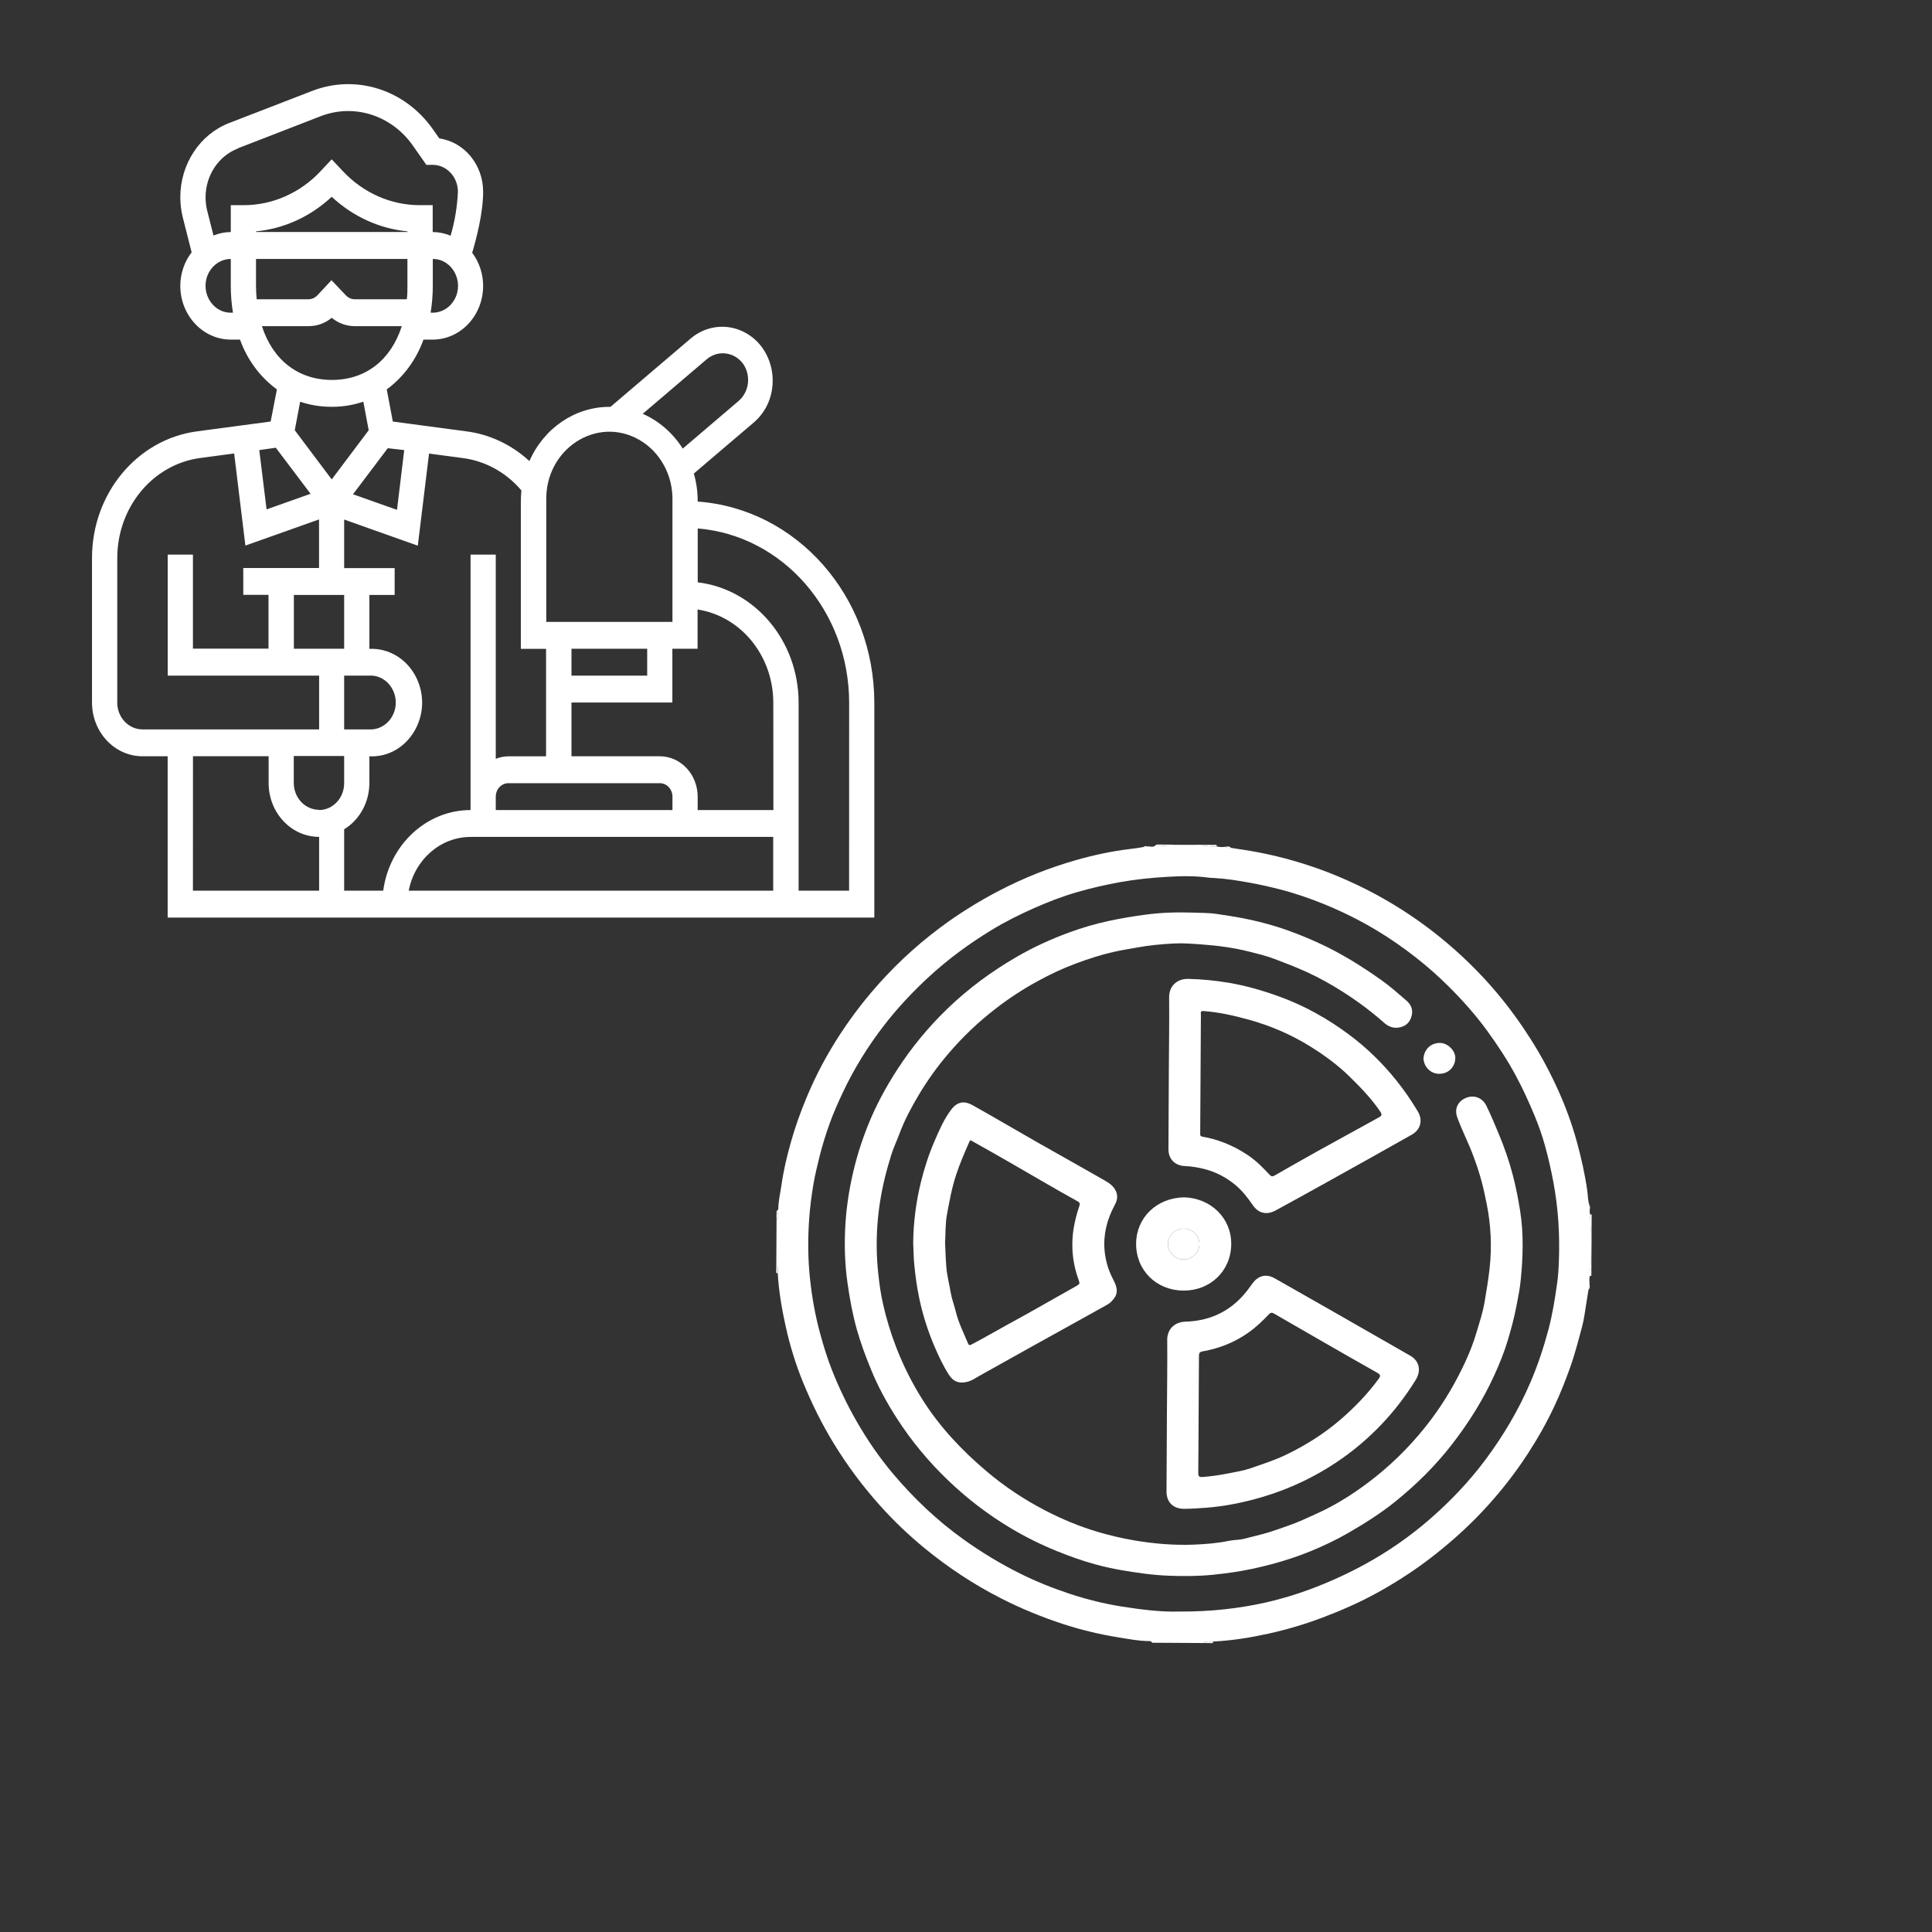 <?xml version="1.0" encoding="utf-8"?>
<svg viewBox="0 0 500 500" xmlns="http://www.w3.org/2000/svg">
  <rect x="0" y="0" width="500" height="500" fill="#333333" stroke="none"/>
  <title>icon-clinic</title>
  <path class="cls-1" d="M 180.558 129.806 L 180.558 129.634 C 180.561 127.233 180.226 124.845 179.564 122.549 L 195.254 109.185 C 202.988 102.336 200.862 89.135 191.426 85.425 C 187.211 83.766 182.49 84.534 178.93 87.452 L 157.994 105.292 L 157.695 105.292 C 148.828 105.306 140.767 110.776 137.008 119.33 C 132.423 115.098 126.756 112.419 120.734 111.636 L 101.661 109.092 L 100.095 100.776 C 104.413 97.604 107.725 93.11 109.594 87.889 L 111.981 87.889 C 119.193 87.882 125.035 81.653 125.035 73.97 C 125.029 70.859 124.03 67.843 122.201 65.414 C 123.195 62.103 125.035 55.217 125.035 49.614 C 125.03 42.643 120.184 36.751 113.697 35.828 L 112.044 33.47 C 104.81 23.161 92.085 19.13 80.738 23.551 L 59.23 31.867 C 51.692 34.822 46.677 42.463 46.66 51.018 C 46.667 52.707 46.862 54.387 47.245 56.025 L 49.595 65.296 C 47.712 67.739 46.677 70.796 46.66 73.957 C 46.668 81.644 52.512 87.875 59.727 87.889 L 62.115 87.889 C 63.995 93.118 67.326 97.613 71.663 100.776 L 70.046 109.092 L 50.975 111.636 C 35.45 113.701 23.802 127.763 23.81 144.427 L 23.81 181.815 C 23.818 189.487 29.65 195.706 36.851 195.721 L 43.391 195.721 L 43.391 237.466 L 226.273 237.466 L 226.273 181.842 C 226.247 154.392 206.269 131.652 180.558 129.806 Z M 200.152 209.64 L 180.558 209.64 L 180.558 206.157 C 180.545 200.4 176.167 195.735 170.762 195.721 L 147.898 195.721 L 147.898 181.815 L 174.007 181.815 L 174.007 167.895 L 180.533 167.895 L 180.533 157.737 C 191.769 159.472 200.108 169.722 200.128 181.815 L 200.152 209.64 Z M 128.305 206.157 C 128.313 204.239 129.773 202.687 131.574 202.687 L 170.762 202.687 C 172.564 202.687 174.025 204.239 174.032 206.157 L 174.032 209.64 L 128.305 209.64 L 128.305 206.157 Z M 147.898 167.895 L 167.493 167.895 L 167.493 174.848 L 147.898 174.848 L 147.898 167.895 Z M 183.008 92.882 C 185.85 90.584 189.884 91.062 192.183 93.969 C 194.43 96.975 193.975 101.349 191.163 103.755 L 176.692 116.099 C 174.15 112.075 170.546 108.942 166.335 107.093 L 183.008 92.882 Z M 141.371 129.634 C 141.024 116.243 154.416 107.473 165.476 113.849 C 170.894 116.972 174.202 123.075 174.032 129.634 L 174.032 160.943 L 141.371 160.943 L 141.371 129.634 Z M 104.609 116.483 L 102.743 131.951 L 91.356 127.913 L 100.357 115.992 L 104.609 116.483 Z M 105.442 60.037 L 66.255 60.037 L 66.255 59.878 C 73.511 59.182 80.373 56.046 85.848 50.926 C 91.327 56.042 98.186 59.175 105.442 59.878 L 105.442 60.037 Z M 66.255 73.97 L 66.255 67.017 L 105.442 67.017 L 105.442 73.97 C 105.442 75.175 105.442 76.327 105.279 77.453 L 91.828 77.453 C 90.962 77.451 90.131 77.085 89.515 76.434 L 85.785 72.526 L 82.131 76.434 C 81.515 77.085 80.685 77.451 79.818 77.453 L 66.428 77.453 C 66.329 76.327 66.255 75.175 66.255 73.97 Z M 111.981 80.923 L 111.446 80.923 C 111.821 78.628 112.007 76.301 112.006 73.97 L 112.006 67.017 C 117.031 67.017 120.171 72.811 117.659 77.447 C 116.493 79.598 114.339 80.923 112.006 80.923 L 111.981 80.923 Z M 61.492 38.41 L 82.976 30.079 C 91.621 26.733 101.303 29.803 106.822 37.642 L 110.34 42.662 L 111.981 42.662 C 115.583 42.669 118.502 45.778 118.508 49.614 C 118.338 53.482 117.702 57.311 116.618 61.004 C 115.142 60.383 113.569 60.059 111.981 60.05 L 111.981 53.098 L 108.711 53.098 C 101.209 53.12 94.01 49.944 88.72 44.278 L 85.848 41.231 L 82.989 44.278 C 77.688 49.954 70.475 53.131 62.96 53.098 L 59.727 53.098 L 59.727 60.05 C 58.196 60.064 56.681 60.369 55.251 60.951 L 53.573 54.329 C 53.326 53.264 53.202 52.169 53.2 51.072 C 53.207 45.433 56.519 40.397 61.492 38.464 L 61.492 38.41 Z M 59.727 80.923 C 54.703 80.923 51.562 75.129 54.074 70.494 C 55.241 68.343 57.395 67.017 59.727 67.017 L 59.727 73.97 C 59.726 76.301 59.913 78.628 60.287 80.923 L 59.727 80.923 Z M 67.783 84.407 L 79.88 84.407 C 82.039 84.416 84.14 83.656 85.848 82.247 C 87.561 83.655 89.665 84.415 91.828 84.407 L 103.987 84.407 C 101.19 93.095 94.712 98.326 85.91 98.326 C 77.108 98.326 70.581 93.095 67.783 84.407 Z M 85.848 105.279 C 88.623 105.297 91.384 104.851 94.029 103.955 L 95.42 111.344 L 85.848 124.072 L 76.287 111.344 L 77.68 103.968 C 80.322 104.852 83.078 105.295 85.848 105.279 Z M 71.376 115.874 L 80.377 127.793 L 68.99 131.833 L 67.1 116.483 L 71.376 115.874 Z M 30.349 181.762 L 30.349 144.427 C 30.351 131.283 39.529 120.189 51.77 118.536 L 60.598 117.357 L 63.506 141.196 L 82.566 134.428 L 82.566 146.997 L 62.96 146.997 L 62.96 153.949 L 69.487 153.949 L 69.487 167.869 L 49.931 167.869 L 49.931 143.54 L 43.403 143.54 L 43.403 174.848 L 82.59 174.848 L 82.59 188.767 L 36.851 188.767 C 33.255 188.753 30.344 185.648 30.336 181.815 L 30.349 181.762 Z M 82.566 209.574 C 78.959 209.574 76.034 206.463 76.026 202.621 L 76.026 195.654 L 89.068 195.654 L 89.068 202.621 C 89.103 206.467 86.201 209.611 82.59 209.64 L 82.566 209.574 Z M 89.068 188.767 L 89.068 174.848 L 95.595 174.848 C 100.624 174.616 104.006 180.269 101.681 185.025 C 100.506 187.426 98.134 188.886 95.595 188.767 L 89.068 188.767 Z M 76.051 167.895 L 76.051 153.976 L 89.068 153.976 L 89.068 167.895 L 76.051 167.895 Z M 49.942 195.708 L 69.524 195.708 L 69.524 202.674 C 69.531 210.356 75.378 216.58 82.59 216.58 L 82.59 230.512 L 49.931 230.512 L 49.942 195.708 Z M 99.176 230.512 L 89.068 230.512 L 89.068 214.62 C 93.081 212.169 95.567 207.629 95.595 202.701 L 95.595 195.734 C 105.644 196.201 112.4 184.906 107.755 175.4 C 105.411 170.603 100.669 167.687 95.595 167.922 L 95.595 153.976 L 102.134 153.976 L 102.134 147.024 L 89.068 147.024 L 89.068 134.455 L 108.127 141.223 L 111.036 117.383 L 119.876 118.562 C 125.679 119.335 131.027 122.304 134.944 126.932 C 134.845 127.838 134.795 128.749 134.795 129.661 L 134.795 167.922 L 141.321 167.922 L 141.321 195.734 L 131.574 195.734 C 130.457 195.745 129.35 195.964 128.305 196.383 L 128.305 143.54 L 121.778 143.54 L 121.778 209.64 C 110.424 209.654 100.799 218.542 99.176 230.512 Z M 105.777 230.512 C 107.339 222.42 114.021 216.607 121.778 216.593 L 200.103 216.593 L 200.103 230.512 L 105.777 230.512 Z M 219.746 230.512 L 206.68 230.512 L 206.68 181.815 C 206.66 165.885 195.43 152.503 180.571 150.705 L 180.571 136.759 C 202.656 138.59 219.714 158.19 219.758 181.788 L 219.746 230.512 Z" style="fill: rgb(255, 255, 255);"/>
  <g transform="matrix(0.912, 0.005, -0.005, 0.893, 181.362, 194.217)" style="transform-origin: 125.04px 127.68px;">
    <path class="st0" d="M131.28,243.34c-4.88,0-9.76,0-14.64,0c-0.17-0.48-0.56-0.48-0.97-0.48c-2.96,0-5.86-0.59-8.76-1.05 c-5.27-0.83-10.46-2.09-15.53-3.74c-6.08-1.99-11.97-4.42-17.67-7.35c-7.84-4.02-15.1-8.87-21.87-14.49 c-4.54-3.77-8.76-7.85-12.67-12.26c-4.91-5.53-9.28-11.45-13.13-17.79c-3.47-5.71-6.39-11.68-8.9-17.85 c-2.12-5.21-3.76-10.6-4.98-16.09c-1.13-5.09-2.03-10.23-2.34-15.45c-0.05-0.74,0.3-1.55-0.42-2.16c0-4.4,0-8.8,0-13.2 c0.57-0.8,0.72-1.6,0-2.4c0-0.08,0-0.16,0-0.24c0.33-0.13,0.48-0.35,0.49-0.72c0.01-2.28,0.54-4.5,0.84-6.74 c0.58-4.32,1.53-8.55,2.69-12.76c1.13-4.12,2.5-8.15,4.08-12.12c2.05-5.18,4.45-10.16,7.24-14.98c3.25-5.63,6.94-10.95,11.05-15.99 c5.77-7.07,12.26-13.4,19.48-18.98c5.3-4.1,10.92-7.71,16.83-10.89c6.9-3.72,14.1-6.68,21.58-8.92c4.99-1.49,10.08-2.65,15.28-3.32 c1.37-0.18,2.76-0.36,4.13-0.66c0.39,0.05,0.79,0.08,1.14-0.16c0.72,0.05,1.48,0.33,2.11-0.29c0.34,0.42,0.8,0.26,1.22,0.21 c3.92-0.45,7.85-0.31,11.79-0.27c1.47,0.02,2.9,0.46,4.38,0.27c0.73,0.18,1.47,0.22,2.21,0.11c0.6,0.22,1.22,0.34,1.87,0.28 c1.09,0.2,2.2,0.34,3.29,0.5c3.24,0.48,6.44,1.11,9.63,1.87c3.18,0.76,6.29,1.67,9.39,2.69c3.56,1.17,7.03,2.54,10.46,4.07 c4.1,1.82,8.07,3.86,11.93,6.15c5.18,3.07,10.09,6.49,14.75,10.31c5.85,4.79,11.21,10.07,16.06,15.86 c3.59,4.3,6.84,8.83,9.83,13.57c3.03,4.81,5.66,9.81,7.97,14.99c2.12,4.75,3.88,9.64,5.26,14.66c1.27,4.62,2.32,9.27,3.01,14.02 c0.21,1.44,0.18,2.94,0.66,4.34c-0.04,0.31-0.09,0.62,0.13,0.9c-0.11,0.58-0.08,1.16,0.08,1.74c-0.01,0.39-0.05,0.79-0.01,1.18 c0.5,4.37,0.38,8.75,0.28,13.14c-0.03,1.15-0.45,2.27-0.23,3.44c-0.18,0.66-0.23,1.32-0.08,1.99c-0.26,0.68-0.32,1.38-0.32,2.1 c-0.2,1.37-0.4,2.75-0.62,4.12c-0.34,2.1-0.54,4.24-1.07,6.29c-1.04,4.07-2.03,8.15-3.4,12.14c-1.3,3.78-2.71,7.51-4.36,11.14 c-2.18,4.82-4.71,9.46-7.53,13.94c-3.78,6-8.08,11.62-12.86,16.85c-4.04,4.42-8.41,8.49-13.05,12.29 c-5.14,4.22-10.62,7.93-16.37,11.23c-5.03,2.89-10.31,5.29-15.72,7.41c-5.02,1.97-10.16,3.55-15.38,4.75 c-5.11,1.18-10.31,2.06-15.57,2.35C133.03,242.99,132.07,242.64,131.28,243.34z M123.98,234.26c5.2,0,9.37-0.27,13.55-0.77 c3.86-0.47,7.68-1.13,11.44-2.03c4.21-1.01,8.35-2.29,12.4-3.86c5.27-2.04,10.35-4.42,15.28-7.19c6.66-3.75,12.83-8.16,18.5-13.24 c5.85-5.24,11.15-10.99,15.78-17.39c5.06-7.01,9.31-14.44,12.62-22.43c2.08-5.02,3.72-10.15,5.06-15.41 c1.12-4.39,1.79-8.86,2.38-13.33c0.3-2.24,0.42-4.53,0.48-6.8c0.22-7.58-0.28-15.09-1.69-22.56c-0.66-3.52-1.45-6.99-2.4-10.43 c-0.83-3.01-1.86-5.97-3.06-8.87c-1.61-3.89-3.34-7.73-5.33-11.45c-2.43-4.57-5.25-8.88-8.27-13.07 c-3.29-4.57-7.02-8.78-10.98-12.76c-2.96-2.98-6.11-5.79-9.42-8.4c-3.5-2.76-7.15-5.34-10.96-7.65c-4.83-2.94-9.9-5.47-15.15-7.62 c-4.14-1.69-8.36-3.14-12.69-4.24c-2.73-0.69-5.48-1.31-8.26-1.81c-3.4-0.61-6.79-1.16-10.23-1.33c-0.52-0.02-1.04-0.02-1.56-0.09 c-3.98-0.55-7.99-0.43-11.96-0.16c-4.42,0.3-8.83,0.77-13.21,1.61c-4.08,0.78-8.1,1.74-12.06,2.93c-4.31,1.29-8.49,2.98-12.58,4.87 c-4.01,1.86-7.94,3.89-11.68,6.25c-6.36,4.01-12.33,8.53-17.79,13.74c-4.55,4.34-8.77,8.97-12.53,14 C35.1,70.86,31.16,77.41,28,84.38c-1.33,2.93-2.61,5.89-3.66,8.92c-1.1,3.2-2.08,6.44-2.86,9.75c-0.64,2.68-1.26,5.37-1.69,8.08 c-0.52,3.23-0.91,6.48-1.12,9.75c-0.39,5.96-0.32,11.92,0.35,17.84c0.6,5.34,1.57,10.63,3.01,15.83c0.97,3.51,2.03,6.99,3.37,10.37 c1.99,5.03,4.3,9.9,6.98,14.62c3.1,5.46,6.61,10.63,10.63,15.42c5.88,7,12.45,13.31,19.9,18.7c5.12,3.7,10.47,6.98,16.1,9.81 c4.59,2.3,9.34,4.22,14.21,5.83c4.83,1.6,9.8,2.82,14.82,3.61C113.64,233.78,119.28,234.43,123.98,234.26z" style="fill: rgb(255, 255, 255);"/>
    <path class="st1" d="M240.7,136.32c-0.15,0-0.3,0-0.46-0.01c-0.22-1.16,0.21-2.28,0.23-3.44c0.1-4.38,0.22-8.77-0.28-13.14 c-0.04-0.39,0-0.79,0.01-1.18c0.16,0,0.33,0,0.49,0C240.7,124.48,240.7,130.4,240.7,136.32z" style="fill: rgb(255, 255, 255);"/>
    <path class="st1" d="M116.29,12.27c0.12-0.08,0.23-0.17,0.35-0.25c5.36,0,10.72,0,16.08,0c0.08,0.13,0.16,0.13,0.24,0 c0.24,0,0.48,0,0.72,0c0,0.16,0,0.31,0,0.47c-1.47,0.19-2.91-0.25-4.38-0.27c-3.93-0.05-7.86-0.18-11.79,0.27 C117.1,12.53,116.64,12.69,116.29,12.27z" style="fill: rgb(255, 255, 255);"/>
    <path class="st1" d="M133.92,242.92c0,0.14,0,0.28,0,0.42c-0.88,0-1.76,0-2.64,0C132.07,242.64,133.03,242.99,133.92,242.92z" style="fill: rgb(255, 255, 255);"/>
    <path class="st1" d="M9.38,119.04c0.72,0.8,0.57,1.6,0,2.4C9.38,120.64,9.38,119.84,9.38,119.04z" style="fill: rgb(255, 255, 255);"/>
    <path class="st1" d="M9.81,136.8c-0.14,0-0.28,0-0.42,0c0-0.72,0-1.44,0-2.16C10.11,135.24,9.75,136.06,9.81,136.8z" style="fill: rgb(255, 255, 255);"/>
    <path class="st2" d="M132.96,12.02c-0.08,0.13-0.16,0.13-0.24,0C132.8,12.02,132.88,12.02,132.96,12.02z" style="fill: rgb(255, 255, 255);"/>
    <path class="st1" d="M135.89,12.6c0.64-0.02,1.34-0.44,1.87,0.28C137.11,12.94,136.49,12.82,135.89,12.6z" style="fill: rgb(255, 255, 255);"/>
    <path class="st1" d="M240.17,138.3c-0.06,0.71,0.41,1.49-0.32,2.1C239.84,139.68,239.91,138.98,240.17,138.3z" style="fill: rgb(255, 255, 255);"/>
    <path class="st1" d="M113.04,12.72c0.33-0.38,0.75-0.18,1.14-0.16C113.83,12.8,113.44,12.77,113.04,12.72z" style="fill: rgb(255, 255, 255);"/>
    <path class="st1" d="M240,115.92c0.33,0.26,0.25,0.57,0.13,0.9C239.91,116.55,239.96,116.23,240,115.92z" style="fill: rgb(255, 255, 255);"/>
    <path class="st0" d="M126.97,31.68c2.28,0.1,4.58,0.02,6.82,0.35c2.57,0.38,5.15,0.75,7.71,1.25c2.96,0.58,5.89,1.3,8.76,2.17 c4.25,1.29,8.38,2.93,12.43,4.79c6.39,2.93,12.31,6.66,18,10.74c2.47,1.77,4.75,3.82,7.05,5.82c1.24,1.08,1.96,2.44,1.6,4.22 c-0.44,2.16-1.75,3.39-3.89,3.68c-1.51,0.2-2.85-0.4-3.95-1.38c-3.73-3.34-7.74-6.34-11.94-9.02c-3.24-2.07-6.6-3.98-10.13-5.59 c-3.02-1.38-6.1-2.58-9.2-3.75c-2.35-0.89-4.78-1.47-7.21-2.08c-4.37-1.09-8.81-1.67-13.32-1.98c-2.67-0.18-5.33-0.4-7.98-0.24 c-3.43,0.2-6.86,0.55-10.26,1.19c-2.27,0.43-4.54,0.81-6.79,1.34c-3.66,0.86-7.21,2.07-10.71,3.42c-3.74,1.44-7.35,3.2-10.84,5.18 c-4.18,2.36-8.14,5.04-11.89,8.04c-4.84,3.86-9.24,8.18-13.19,12.93c-3.15,3.79-5.97,7.83-8.43,12.1 c-2.11,3.66-4.06,7.39-5.48,11.39c-0.73,2.06-1.68,4.06-2.29,6.15c-0.65,2.23-1.28,4.46-1.8,6.73c-2.1,9.08-2.72,18.23-1.71,27.5 c0.33,3,0.74,6.01,1.41,8.93c0.97,4.28,2.24,8.49,3.83,12.6c2.02,5.24,4.5,10.23,7.47,14.99c5,8.01,11.36,14.82,18.52,20.91 c5.02,4.27,10.46,7.93,16.31,11c4.91,2.57,9.97,4.71,15.28,6.27c3.36,0.98,6.74,1.79,10.21,2.37c5.66,0.95,11.33,1.41,17.05,1.14 c3.3-0.16,6.6-0.44,9.85-1.15c1.43-0.31,2.95-0.26,4.36-0.63c1.81-0.47,3.63-0.95,5.43-1.45c2.43-0.68,4.77-1.6,7.14-2.45 c2.74-0.98,5.32-2.27,7.94-3.49c6.05-2.84,11.55-6.56,16.66-10.77c5.91-4.87,11.12-10.46,15.65-16.68 c3.89-5.35,7.1-11.07,9.76-17.08c1.15-2.6,2.16-5.3,2.95-8.07c0.84-2.95,1.79-5.88,2.28-8.91c0.53-3.29,1.05-6.58,1.39-9.91 c0.32-3.11,0.39-6.21,0.24-9.29c-0.16-3.11-0.54-6.21-1.17-9.29c-0.44-2.14-0.88-4.29-1.44-6.4c-0.7-2.63-1.57-5.22-2.53-7.78 c-1.38-3.7-3.21-7.22-4.54-10.94c-0.87-2.43,0.18-4.55,2.31-5.54c2.37-1.11,4.83-0.16,5.97,2.22c1.25,2.61,2.38,5.29,3.49,7.97 c1.62,3.91,3.02,7.9,4.09,12c0.89,3.43,1.59,6.9,2.15,10.42c1.06,6.69,0.89,13.38,0.27,20.07c-0.23,2.5-0.71,5-1.17,7.5 c-0.61,3.37-1.46,6.66-2.4,9.93c-1,3.48-2.33,6.87-3.79,10.19c-3.19,7.25-7.28,13.96-12.05,20.29 c-4.62,6.13-9.98,11.56-15.84,16.45c-4.15,3.47-8.7,6.42-13.36,9.2c-3.44,2.05-7.03,3.81-10.7,5.36 c-3.58,1.51-7.27,2.77-11.03,3.81c-3.55,0.98-7.12,1.8-10.74,2.36c-1.92,0.29-3.86,0.56-5.8,0.77c-4.19,0.44-8.37,0.49-12.57,0.34 c-4.55-0.16-9.04-0.79-13.53-1.56c-2.47-0.42-4.91-0.97-7.3-1.62c-3.69-1.01-7.31-2.3-10.87-3.76c-4.62-1.88-9.06-4.1-13.32-6.68 c-6.36-3.84-12.19-8.36-17.54-13.51c-5.64-5.43-10.59-11.45-14.79-18.03c-2.87-4.49-5.42-9.19-7.43-14.16 c-1.53-3.77-2.95-7.57-4.06-11.49c-1.25-4.43-2.07-8.92-2.73-13.47c-0.82-5.65-1-11.3-0.7-16.96c0.26-4.85,0.94-9.67,1.96-14.44 c1.04-4.9,2.49-9.67,4.28-14.33c2.19-5.71,5.02-11.11,8.27-16.3c4.02-6.41,8.7-12.26,14.03-17.59 c5.94-5.94,12.58-10.98,19.79-15.29c4.7-2.81,9.63-5.13,14.73-7.08c3.62-1.38,7.33-2.51,11.13-3.37c3.43-0.77,6.87-1.39,10.36-1.88 C117.97,31.71,122.46,31.56,126.97,31.68z" style="fill: rgb(255, 255, 255);"/>
    <path class="st0" d="M48.21,127.86c0.03-6.01,0.74-11.85,2.09-17.62c0.96-4.08,2.19-8.06,3.8-11.91c1.34-3.21,2.67-6.47,4.77-9.28 c1.78-2.38,3.85-2.4,5.91-1.24c6.05,3.41,12.02,6.97,18.04,10.43c6.44,3.7,12.91,7.32,19.34,11.04c1.39,0.8,2.77,1.62,3.5,3.27 c0.67,1.5,0.31,2.77-0.34,4.04c-2.14,4.13-3.22,8.49-2.79,13.15c0.27,2.88,1.07,5.62,2.4,8.21c0.95,1.85,1.83,3.77,0.27,5.79 c-0.51,0.66-1.06,1.27-1.75,1.66c-7.28,4.21-14.58,8.37-21.87,12.56c-4.78,2.75-9.54,5.54-14.32,8.28 c-1.13,0.65-2.17,1.44-3.47,1.78c-2.27,0.59-3.94,0.02-5.22-1.99c-1.6-2.51-2.86-5.2-4.03-7.93c-1.97-4.59-3.49-9.33-4.52-14.22 c-0.65-3.09-1.1-6.18-1.42-9.32C48.34,132.3,48.33,130.04,48.21,127.86z M57.26,127.82c0.12,2.29,0.19,4.73,0.41,7.16 c0.22,2.41,0.85,4.75,1.25,7.13c0.33,1.94,1.05,3.75,1.5,5.63c0.77,3.19,2.25,6.08,3.48,9.08c0.29,0.7,0.49,0.66,1.07,0.35 c3.33-1.79,6.55-3.77,9.84-5.62c6.72-3.77,13.33-7.74,19.99-11.6c0.61-0.35,0.79-0.59,0.51-1.36c-1.08-2.94-1.76-5.99-1.9-9.12 c-0.09-2-0.02-4,0.3-6.03c0.35-2.21,0.86-4.35,1.56-6.44c0.28-0.82,0.16-1.11-0.5-1.48c-2.96-1.67-5.92-3.34-8.85-5.06 c-6.99-4.09-13.98-8.19-21.04-12.15c-0.52-0.29-0.64-0.48-0.93,0.22c-1.32,3.13-2.63,6.24-3.66,9.5 c-1.21,3.82-1.87,7.73-2.56,11.63C57.28,122.28,57.4,125,57.26,127.82z" style="fill: rgb(255, 255, 255);"/>
    <path class="st0" d="M120.48,177.39c0-7.28,0.07-14.56-0.03-21.83c-0.04-3.03,1.97-5.2,5.16-5.32c7.82-0.28,13.89-3.8,18.28-10.25 c0.53-0.78,1.07-1.58,1.79-2.19c1.49-1.24,3.29-1.33,5.12-0.29c5.61,3.21,11.22,6.42,16.83,9.65c7.29,4.2,14.58,8.4,21.86,12.62 c2.58,1.5,3.11,4.33,1.55,6.94c-2.48,4.15-5.29,8.04-8.48,11.67c-6.64,7.53-14.46,13.52-23.45,17.99 c-3.71,1.84-7.52,3.36-11.49,4.57c-5.21,1.6-10.47,2.73-15.92,3.19c-2.03,0.17-4.05,0.31-6.08,0.34c-3.19,0.06-5.13-1.86-5.13-5.03 C120.47,192.1,120.48,184.74,120.48,177.39z M129.48,177.1c0,5.6,0.02,11.19-0.01,16.79c-0.01,0.99,0.05,1.44,1.33,1.33 c2.54-0.22,5.04-0.62,7.53-1.14c2.03-0.43,4.1-0.78,6.04-1.48c3.37-1.23,6.79-2.35,10.02-3.97c5.53-2.77,10.65-6.09,15.28-10.2 c4.03-3.58,7.69-7.49,10.82-11.9c0.62-0.87,0.56-1.25-0.38-1.78c-5.09-2.88-10.15-5.82-15.21-8.75c-4.74-2.74-9.46-5.51-14.2-8.25 c-0.49-0.29-0.91-0.36-1.41,0.19c-1.77,1.92-3.61,3.76-5.73,5.31c-3.88,2.85-8.21,4.66-12.91,5.54c-1.02,0.19-1.17,0.53-1.17,1.4 C129.49,165.83,129.48,171.47,129.48,177.1z" style="fill: rgb(255, 255, 255);"/>
    <path class="st0" d="M120.48,78.03c0-7.28,0.07-14.55-0.03-21.83c-0.05-3.08,2.11-5.36,5.4-5.3c3.84,0.07,7.66,0.43,11.42,1.05 c4.84,0.8,9.56,2.16,14.21,3.84c7.32,2.64,13.99,6.41,20.17,11.07c5,3.77,9.44,8.16,13.35,13.07c2.29,2.88,4.37,5.92,6.23,9.08 c1.35,2.28,0.97,5.11-1.71,6.68c-7.65,4.48-15.33,8.91-23.01,13.33c-5.14,2.96-10.29,5.91-15.46,8.82 c-2.58,1.45-4.89,0.93-6.55-1.5c-1.47-2.16-3.04-4.21-5.06-5.88c-2.55-2.11-5.39-3.61-8.61-4.46c-1.89-0.49-3.77-0.78-5.71-0.86 c-2.78-0.11-4.62-2.03-4.63-4.82C120.47,92.9,120.48,85.47,120.48,78.03z M130.05,60.18c-0.78,0.01-0.56,0.64-0.56,1.09 c-0.01,11.4-0.01,22.79-0.01,34.19c0,0.08,0.01,0.16,0,0.24c-0.04,0.56,0.14,0.85,0.77,0.94c2.09,0.32,4.1,0.93,6.09,1.7 c2.42,0.94,4.65,2.16,6.79,3.61c2.32,1.57,4.23,3.55,6.1,5.58c0.49,0.53,0.85,0.55,1.42,0.22c4.04-2.38,8.06-4.77,12.13-7.11 c5.83-3.35,11.69-6.64,17.52-9.99c0.55-0.31,0.85-0.67,0.28-1.53c-2.51-3.76-5.61-7-8.79-10.15c-3.37-3.34-7.17-6.14-11.18-8.66 c-5.5-3.46-11.39-6-17.66-7.72C138.72,61.42,134.46,60.47,130.05,60.18z" style="fill: rgb(255, 255, 255);"/>
    <path class="st0" d="M125,114.21c7.58,0.18,13.48,5.92,13.46,13.5c-0.01,7.81-5.92,13.51-13.42,13.53 c-7.75,0.02-13.58-5.81-13.57-13.56C111.49,120.18,117.19,114.42,125,114.21z M125.04,132.22c2.35-0.02,4.43-2.11,4.4-4.49 c-0.03-2.52-2.04-4.47-4.52-4.45c-2.4,0.01-4.43,2.1-4.43,4.46C120.5,130.2,122.58,132.25,125.04,132.22z" style="fill: rgb(255, 255, 255);"/>
    <path class="st0" d="M192.72,73.59c0.17-2.49,1.85-4.43,4.5-4.53c2.31-0.09,4.64,2.21,4.53,4.5c-0.13,2.55-1.96,4.44-4.56,4.45 C194.77,78.02,192.85,76.02,192.72,73.59z" style="fill: rgb(255, 255, 255);"/>
    <path class="st1" d="M125.04,132.22c-2.46,0.02-4.54-2.03-4.55-4.48c-0.01-2.36,2.03-4.45,4.43-4.46c2.48-0.01,4.48,1.93,4.52,4.45 C129.47,130.11,127.39,132.2,125.04,132.22z" style="fill: rgb(255, 255, 255);"/>
  </g>
</svg>
